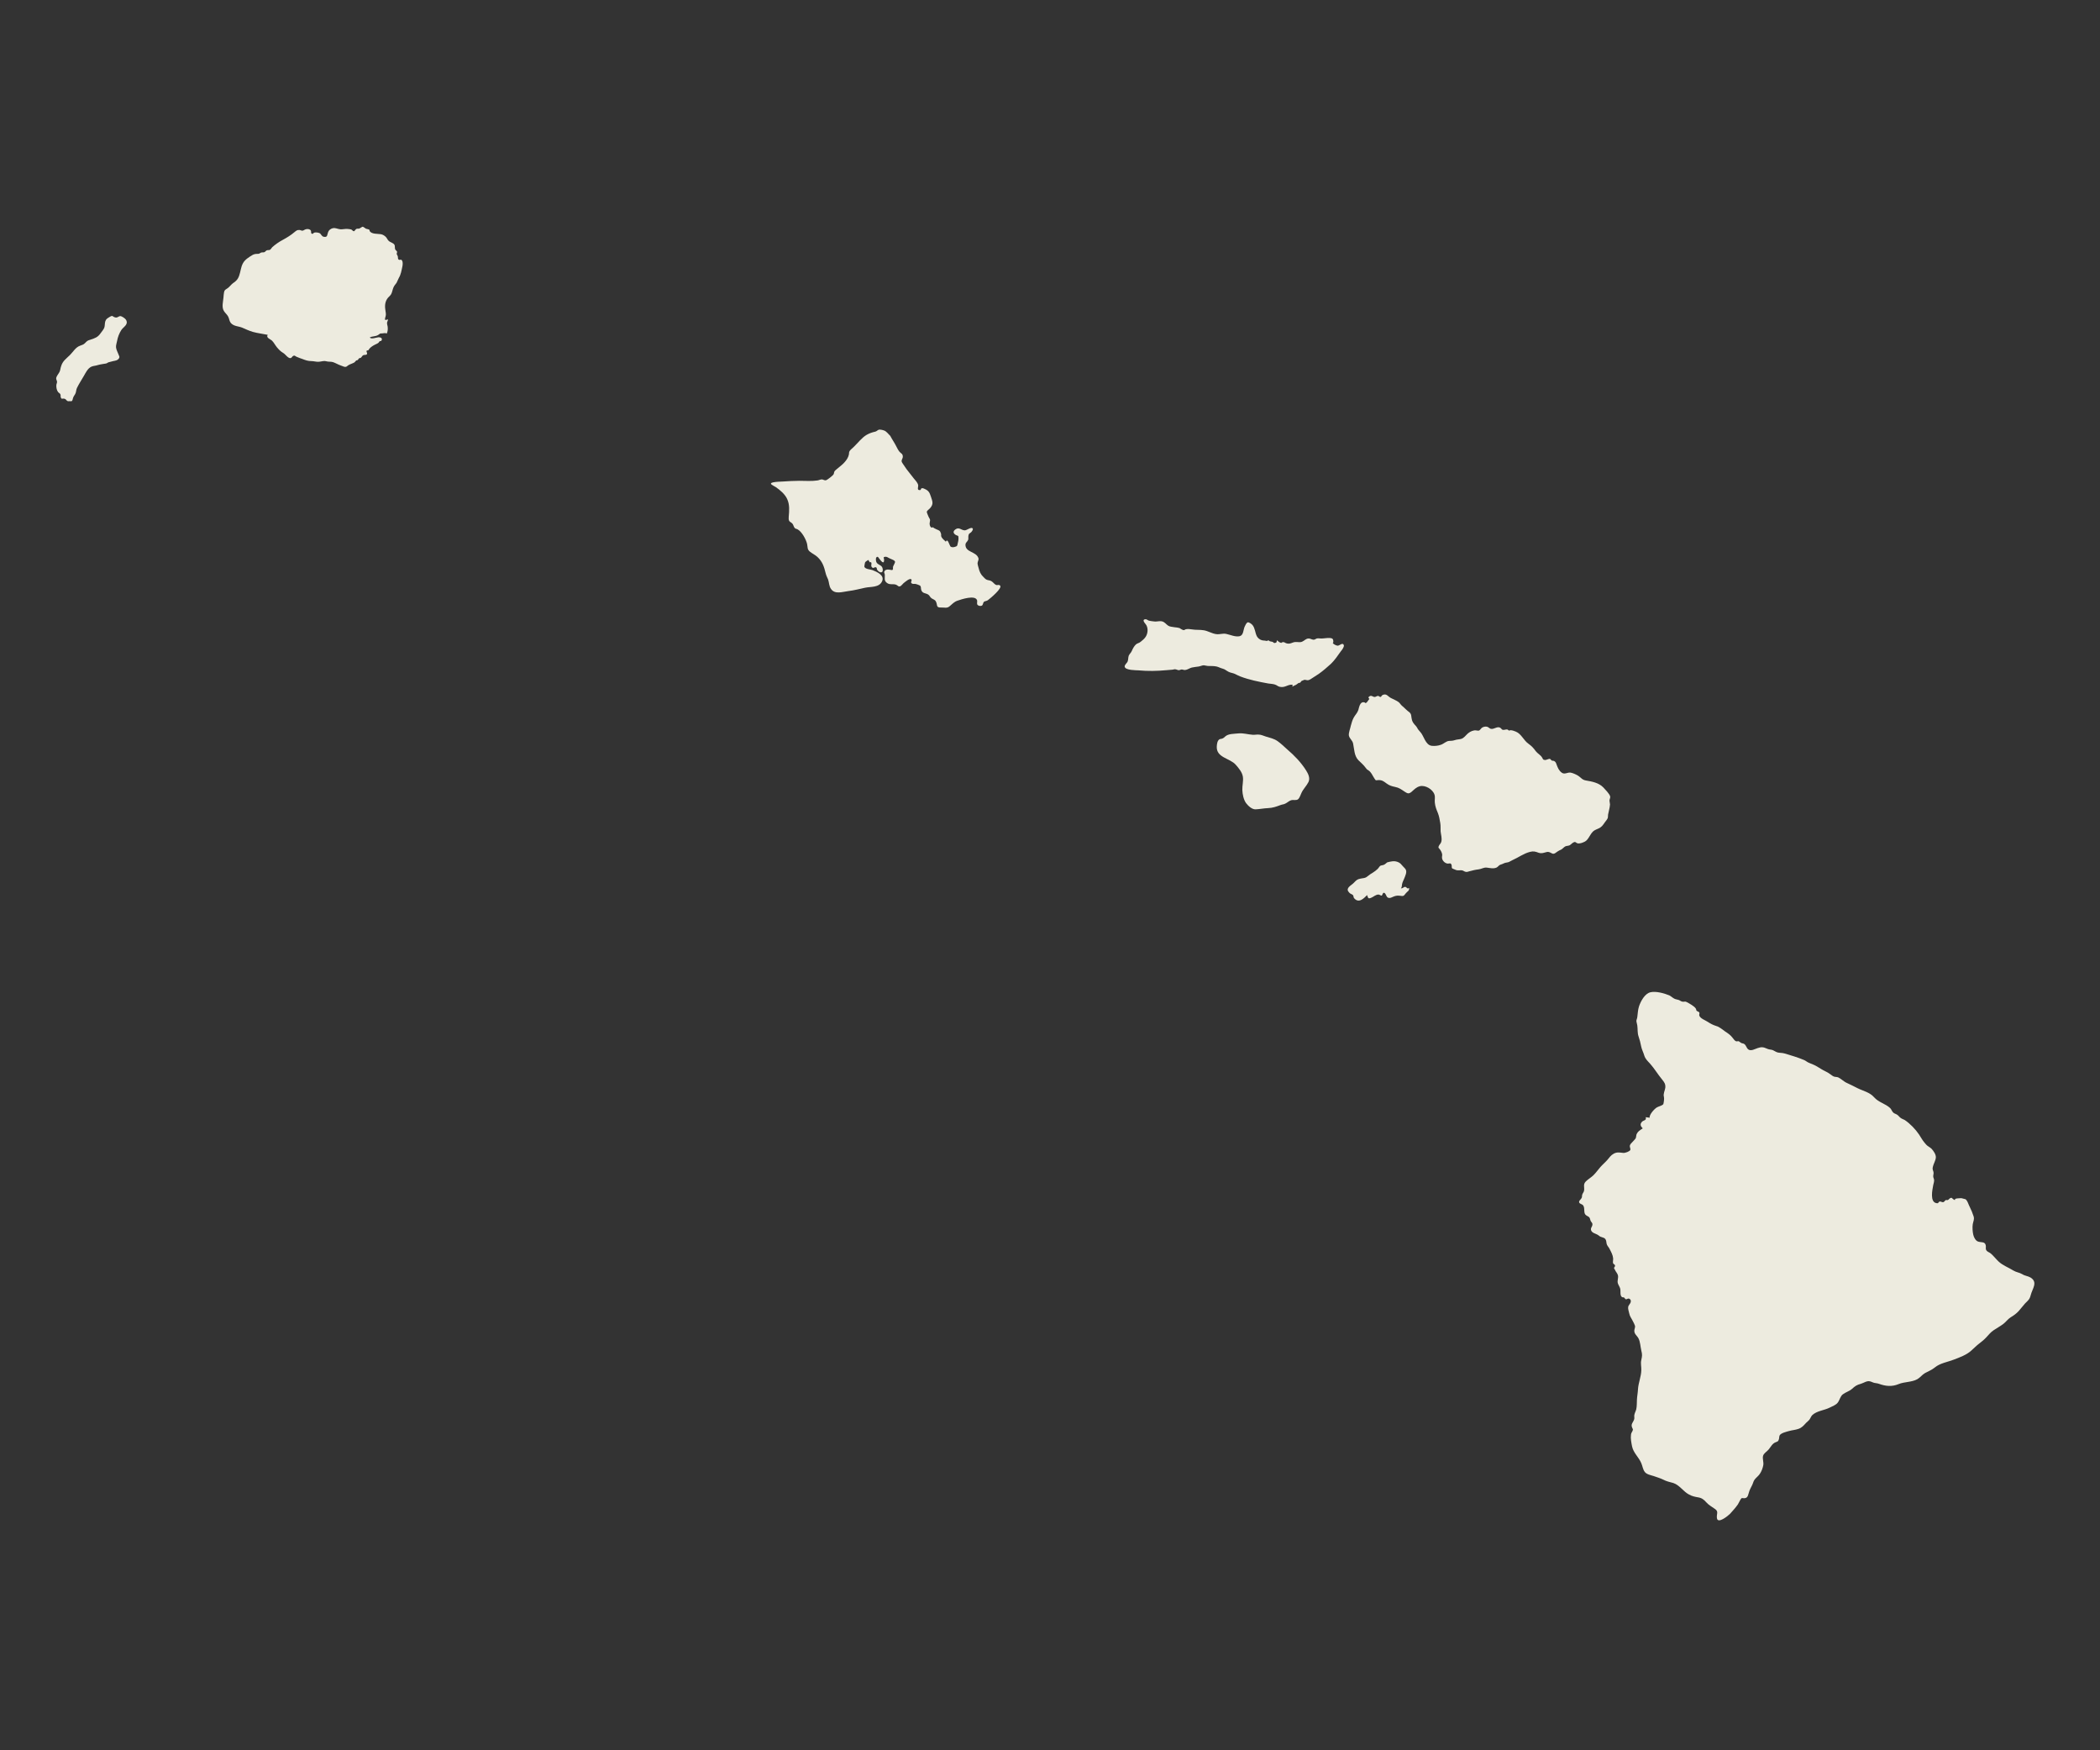 <?xml version="1.0" encoding="utf-8"?>
<!-- Generator: Adobe Illustrator 18.1.1, SVG Export Plug-In . SVG Version: 6.00 Build 0)  -->
<svg version="1.1" id="Layer_1" xmlns="http://www.w3.org/2000/svg" xmlns:xlink="http://www.w3.org/1999/xlink" x="0px" y="0px"
   viewBox="0 0 1200 1000" enable-background="new 0 0 1200 1000" xml:space="preserve">
<rect x="0" y="0" width="1200" height="1000" fill="#333333" stroke="none"/>
<g id="Kauai">
  <path id="polygon11_1_" fill="#EDEBDF" d="M211.2,131.9c1,2,4.7,1.6,6.4,1.9c1.1,0.2,1.9,0.7,2.7,1.4c0.8,0.7,1,1.6,1.7,2.3
    c0.8,0.9,2.6,1.2,3.3,2.2c0.6,0.9,0.1,1.9,0.6,2.9c0.2,0.4,0.8,0.7,1,1.2c0.1,0.4-0.3,1-0.2,1.4c0.1,0.3,0.5,0.8,0.6,1.2
    c0.2,0.5-0.1,1.5,0.5,1.9c0.9,0.6,1.3-0.6,2,0.7c0.5,0.9,0.3,2.5,0.1,3.4c-0.5,2.3-0.8,4.4-2,6.4c-0.5,0.9-0.8,1.9-1.3,2.8
    c-0.7,1-1.3,1.5-1.8,2.7c-0.5,1.2-0.7,2.7-1.3,3.8c-0.6,1-1.7,1.7-2.3,2.7c-1.4,2.2-1.3,4.5-0.9,7c0.3,1.8,0.3,2.2-0.2,3.8
    c-0.4,1.6,0.1,1.2,1.7,0.9c-0.1,0.5-0.5,1.2-0.6,1.7c-0.1,0.9,0.1,1.3,0.3,2.3c0.2,1.3,0.1,2.9-0.5,4.1c-0.6-0.5-2-0.2-2.7-0.1
    c-0.6,0.1-0.6-0.1-1.1,0.1c0,0-1,0.7-1,0.7c-1.6,1.1-3.2,0.6-4.9,1.5c0.8,1.2,3.7,0,4.9-0.1c1.2-0.1,2.7,0.5,1.7,2
    c-0.1,0.2-0.8,0.1-1,0.3c-0.2,0.2-0.4,0.6-0.6,0.8c-0.6,0.5-1.2,0.7-2,1.1c-1.2,0.6-2.3,1.3-3.2,2.3c-0.2,0.2-0.3,0.6-0.5,0.8
    c-0.2,0.2-1,0.2-1.1,0.4c-0.3,0.5,0.5,1.2,0.2,1.9c-0.4,0.7-1.3,0.3-2,0.6c-0.8,0.3-0.8,0.9-1.5,1.5c-0.2,0.2-0.7,0.1-1,0.3
    c-0.3,0.3-0.5,0.7-0.8,1c-0.2,0.2-0.7,0.1-0.9,0.3c-0.3,0.2-0.6,0.8-0.9,1c-1.1,0.7-2.5,1-3.6,1.7c-0.9,0.6-0.9,1-2,0.9
    c-0.7-0.1-1.6-0.6-2.3-0.8c-1.5-0.5-2.9-1.4-4.4-1.9c-1.3-0.4-2.6-0.1-3.9-0.5c-1.5-0.4-2.7,0.2-4.3,0.3c-1.2,0.1-2.8-0.4-4.2-0.4
    c-1.9,0-3.3-0.5-5.1-1.2c-1.2-0.4-2.3-0.8-3.4-1.3c-0.8-0.3-0.8-0.9-1.8-0.5c-0.7,0.3-0.8,1.2-1.6,1.3c-1.4,0.2-2.9-2.2-4.1-2.9
    c-1.5-0.9-2.3-1.7-3.6-3.2c-1-1.2-1.9-3-3-4c-0.8-0.7-3.5-1.6-2.3-3.2c-2.8-0.6-5.8-0.9-8.6-1.7c-2-0.6-4.2-1.6-6-2.4
    c-2.2-0.9-4.9-0.7-6.6-2.8c-0.8-1.1-0.8-2.4-1.4-3.5c-0.6-1.2-1.8-2.1-2.5-3.3c-1.3-2.2-0.4-5.2-0.2-7.6c0.1-0.9,0.1-1.9,0.3-2.8
    c0.3-1.8,1-1.7,2.3-2.7c1-0.8,1.7-1.8,2.7-2.6c1.1-0.8,2.3-1.6,3-2.9c1.1-1.9,1.4-4.7,2.1-6.9c0.9-2.7,2.3-3.9,4.7-5.5
    c1.2-0.7,1.8-1.3,3.2-1.5c0.6-0.1,1.2,0,1.8-0.1c0.5-0.1,0.9-0.5,1.4-0.7c0.6-0.2,1.2,0,1.8-0.2c0.6-0.2,0.9-0.9,1.5-1.1
    c0.5-0.2,1.3,0,1.8-0.3c0.5-0.3,0.9-1.1,1.3-1.5c1.7-1.5,3.8-3,5.9-4.1c2.4-1.3,4.7-2.7,6.8-4.5c1-0.8,1.5-1.3,2.8-1.2
    c0.6,0,1.2,0.5,1.8,0.4c0.6-0.1,1.1-0.6,1.8-0.8c1-0.3,2.3-0.2,2.9,0.7c0.3,0.4,0,1.4,0.4,1.7c0.9,0.6,0.8-0.2,1.6-0.5
    c0.7-0.2,2.2-0.1,3,0.3c1,0.5,1.1,1.9,2.5,2.1c2.2,0.4,1.8-1.2,2.4-2.7c0.4-1.1,1.4-1.9,2.6-2.2c1.6-0.4,2.9,0.5,4.4,0.6
    c1.3,0.1,2.6-0.3,4-0.2c0.7,0.1,1.6,0.1,2.2,0.3c0.6,0.3,1,1.1,1.6,1c0.3,0,0.9-1.1,1.3-1.3c0.6-0.3,1.4,0,1.9-0.3
    c1.8-0.9,1.3-1.5,3.1-0.2C209.2,131.1,211.5,130.7,211.2,131.9z"/>
  <path id="polygon13_1_" fill="#EDEBDF" d="M45.8,197.5c1-0.4,2-0.6,2.8-1.5c1.2-1.2,1.3-1.4,3-1.9c2.5-0.8,4.3-1.4,5.8-3.6
    c0.7-1,1.8-2.2,2.2-3.3c0.4-1.1,0.2-2.5,0.6-3.7c0.5-1.4,1.2-1.6,2.4-2.4c2.2-1.3,1.3-0.1,3.5,0.3c1,0.2,1.8-0.8,2.6-0.8
    c0.9,0,2.8,1.3,3.3,2.1c1.6,2.8-1.5,4-2.7,5.9c-1.2,1.9-2,4-2.4,6.2c-0.2,1.1-0.7,2.5-0.6,3.6c0.1,1.4,1,2.9,1.5,4.3
    c0.3,0.8,0.7,1.2,0.2,2c-0.7,1.2-2.2,1.4-3.3,1.6c-0.9,0.2-1.9,0.5-2.7,0.7c-0.6,0.2-0.8,0.6-1.5,0.7c-0.6,0.1-1.3,0.2-1.9,0.3
    c-1,0.2-1.9,0.3-2.8,0.6c-1.1,0.4-2.5,0.4-3.6,0.9c-2.1,1-3.2,3.4-4.3,5.3c-1.3,2.3-2.8,4.5-3.9,6.8c-0.5,1-0.4,1.9-0.8,3
    c-0.4,1.1-1.2,1.7-1.5,2.9c-0.4,1.5-0.3,1.9-1.9,1.7c-1-0.1-0.6,0.3-1.4-0.2c-0.7-0.4-0.7-1-1.6-1.2c-1.2-0.3-1.6,0.6-2.1-0.9
    c-0.2-0.5,0.1-1-0.2-1.6c-0.4-0.8-0.8-0.7-1.3-1.3c-0.8-1-1.1-2.7-1-3.9c0-0.6,0.4-1.3,0.4-1.9c0-0.6-0.5-1.4-0.5-1.9
    c0-1.3,1.3-2.6,1.9-3.8c0.5-1,0.5-2.1,0.9-3.2c0.9-3.1,2.9-4.3,5.1-6.5C41.9,200.9,43.2,198.4,45.8,197.5z"/>
</g>
<g id="Honolulu">
  <path id="polygon25_1_" fill="#EDEBDF" d="M508.7,249c1.1,2.1,2.4,3.9,3.4,5.9c0.4,0.9,1.3,2.5,1.9,3.2c0.9,1.1,1.8,1,1.9,2.7
    c0.1,0.9-0.7,1.7-0.7,2.6c0,0.9,1.4,2.4,1.9,3.3c1.2,1.9,2.8,3.6,4.1,5.4c1,1.5,3.4,3.6,3.5,5.3c0,1-0.8,2.7,0.9,2.6
    c0.9,0,0.4-0.7,1-1c0.4-0.2,1.2,0,1.7,0.3c2.4,1,2.9,2.2,3.6,4.3c0.9,2.8,1.7,4.2-0.3,6.6c-0.7,0.9-2,1.4-2,2.4
    c0,0.3,0.6,1.6,0.7,1.9c0.2,0.4,0.3,0.8,0.6,1.3c1,1.5,0.4,1.7,0.3,3.4c0,1,0.7,2.9,1.9,2c0.1,0.3,1.7,1.1,2.2,1.3
    c1.2,0.5,1.9,0.6,2.4,2.3c0.3,1.2-0.2,1.1,0.4,2.2c0.6,1,1.6,1.7,2.4,2.5c1-2.4,2.1,2.3,2.7,2.8c0.7,0.5,1.8,0.4,2.6,0.1
    c1.3-0.4,1.1-0.5,1.4-1.6c0.3-1,0.6-2.6,0.5-3.7c-0.1-1.4-0.2-0.7-1.6-1.5c-1.9-1.2-1.3-2.5,0.3-3.4c1.8-1,2.9,0.7,4.8,0.8
    c1.3,0.1,4-2.4,4.7-0.9c0.2,0.5-0.6,1.7-1,2c-1.1,1-1.2,0.5-1.5,1.9c-0.2,0.8,0.1,1.8-0.2,2.5c-0.4,1-1.4,1.4-1.5,2.6
    c-0.2,4.6,6.2,3.9,7.4,7.8c0.3,0.9-0.4,1.8-0.5,2.8c0,0.9,0.4,2,0.6,2.8c0.5,2.1,1.2,3.7,2.8,5.2c0.5,0.5,1.1,1.2,1.8,1.5
    c0.9,0.4,1.9,0.3,2.8,0.9c0.9,0.5,1.6,1.7,2.6,2.1c0.8,0.3,1.6-0.4,2.3,0.4c1.4,1.4-5.5,7.2-7,8.3c-0.6,0.5-1.7,0.5-2.2,0.9
    c-0.6,0.5-0.5,1.7-1.2,2.2c-0.7,0.4-2,0.2-2.5-0.4c-0.6-0.7,0-1.9-0.3-2.7c-1.1-3.1-8.9-0.5-11.2,0.3c-2,0.7-2.9,1.9-4.5,3.2
    c-1.5,1.3-3,0.6-4.9,0.7c-3.1,0.1-1.8-1.6-3-3.6c-0.5-0.9-1.6-1.1-2.4-1.7c-0.8-0.5-1.1-1.6-1.9-2.1c-1.6-1-3.3-0.5-4-2.7
    c-0.3-0.9,0.1-1.9-0.8-2.5c-0.3-0.2-1.7-0.7-2.1-0.8c-0.6-0.2-1.7,0-2.2-0.2c-1.4-0.7-0.2-1.5-0.4-2.2c-0.6-1.6-3.7,1.2-4.6,1.9
    c-0.6,0.5-1.3,1.6-2,1.8c-1.1,0.3-1.2-0.5-2.2-0.9c-1.6-0.7-3.6,0.2-5.2-1c-1.9-1.3-1.2-2.9-1.3-4.7c0-0.9-0.8-1.3,0-2.3
    c0.7-0.9,1.9-0.7,2.8-0.6c1.3,0.2,1.5,0.5,1.9-0.4c-0.1,0.1,0-1.2,0-1.3c0.1-0.4,0.4-0.9,0.6-1.3c0.5-1.2,0.9-1.5,0.1-2.2
    c-0.6-0.5-2.2-1-2.9-1.4c-0.6-0.3-1.4-0.9-2.1-0.8c-1.7,0.1-0.8,0.8-0.8,1.7c0,3.3-2.1,0.2-2.9-0.8c-0.4-0.5-0.6-1.1-1.2-0.8
    c-0.9,0.4-0.6,2.4-0.3,3c0.9,1.7,3,1.5,3.5,3.4c0.8,3-1.6,3.1-3.1,0.9c-0.3-0.5,0-1-0.5-1.3c-1-0.6-1.6,1.1-2.6-0.3
    c-0.6-0.9,0.2-1.7-0.3-2.6c-0.3-0.4-0.5,0.2-0.8-0.1c-0.3-0.3-0.5-0.8-0.8-1.3c-0.5,0.4-1.7,0.9-1.9,1.5c-0.1,0.1-0.4,2.3-0.4,2.3
    c0.3,1.5,3.5,1.6,4.6,2c2.6,1,7.2,3,5.5,6.5c-1.7,3.6-6.5,2.9-9.7,3.6c-3.3,0.7-6.2,1.5-9.5,1.9c-3.3,0.4-7.8,2.1-10-1.3
    c-1.1-1.6-1-3.6-1.6-5.3c-0.5-1.2-1.1-2.3-1.4-3.6c-0.9-3.7-1.8-6.6-4.7-9.3c-1.3-1.2-3.1-2-4.4-3.1c-1.5-1.3-1.1-2.4-1.5-4.3
    c-0.6-2.6-3-7.1-5.5-8.4c-0.8-0.4-1.2-0.2-1.7-0.9c-0.5-0.7-0.6-1.5-1.1-2.2c-0.5-0.7-1.4-1-1.8-1.5c-0.6-0.8-0.4-1.7-0.4-2.6
    c0.3-3.5,0.6-6.9-0.9-10.1c-1.2-2.7-4-5.1-6.5-6.8c-1.4-0.9-4.4-2-1.6-2.7c1.9-0.4,4-0.4,5.8-0.5c3.1-0.2,6.2-0.4,9.3-0.4
    c3.4,0,6.9,0.3,10.3-0.2c0.8-0.1,1.7-0.6,2.5-0.6c0.8,0,1.5,0.7,2.4,0.5c0.9-0.3,3.6-2.5,4.1-3.1c0.6-0.7,0.3-1,0.7-1.9
    c0.3-0.6,1-1,1.5-1.5c1.4-1.2,3.1-2.4,4.3-3.8c1.2-1.3,2.2-2.9,2.5-4.5c0.1-0.8,0-1.2,0.4-1.9c0.5-0.8,1.7-1.7,2.4-2.4
    c2.3-2.2,4.6-5.3,7.4-6.9c1.6-0.9,3.1-1.4,4.9-1.8c0.8-0.2,1.3-0.9,2-1.1c0.5-0.2,2.4,0.2,2.8,0.4C506.5,246.3,507.6,248,508.7,249
    z"/>
</g>
<g id="Maui">
  <path id="polygon27_1_" fill="#EDEBDF" d="M674.7,359.3c0.5,0.2,1.3,0.8,1.8,0.7c0.4,0,0.7-0.4,1.2-0.5c1-0.2,2.4-0.1,3.4,0.1
    c2.2,0.4,4.5,0.1,6.8,0.5c2.4,0.4,4.7,1.9,7.1,2.2c2,0.3,3.8-0.6,5.8-0.1c2.3,0.5,5.1,1.8,7.5,1.3c2.3-0.5,2.1-3.5,2.9-5.4
    c0.3-0.7,1-2.2,1.7-2.5c0.8-0.3,2.4,1,2.8,1.5c1.5,1.8,1.5,4.5,2.5,6.4c0.5,1,1.7,2,2.9,2.3c0.3,0.1,1.3,0.2,1.6,0.2
    c0.4,0,0.8,0.2,1.2,0.2c0.3,0,0.6-0.4,0.9-0.3c0.4,0,0.5,0.4,0.9,0.5c0.5,0.1,1,0.2,1.4,0.3c0.7,0.2,0.6,0.9,1.6,0.6
    c0.9-0.2,0.7-0.3,1-1.5c0.5,0.4,1.2,1.1,1.8,1.3c1.3,0.5,0.2,0,1.5-0.2c0.9-0.1,0.6,0,1.7,0.5c0.7,0.3,1.4,0.4,2.2,0.3
    c1.2-0.2,2-0.8,3.2-0.9c1.5-0.1,2.7,0.4,4-0.2c1.4-0.6,2.1-1.8,3.7-1.8c1.3,0,2.2,1,3.4,0.6c0.4-0.1,0.8-0.5,1.2-0.6
    c0.8-0.2,1.8,0,2.6,0c1.6,0,3.4-0.4,4.9-0.3c1.6,0.1,2,0.7,2,2c0,1.5-0.9,0.4,0.2,1.4c0.4,0.4,1.7,1,2.3,1c1.1,0,2.9-2.1,3.5-0.3
    c0.3,1-1.1,2.8-1.7,3.5c-1.8,2.5-3.5,5.1-5.7,7.2c-2.2,2-4.5,4-6.9,5.7c-1.2,0.8-2.5,1.6-3.7,2.4c-0.6,0.4-1.6,1.1-2.3,1.2
    c-0.8,0.2-1.5-0.3-2.3-0.2c0.1,0-1.6,0.7-1.5,0.6c-0.3,0.2-0.5,0.7-0.8,1c-0.3,0.2-0.8,0.1-1.1,0.3c-0.6,0.4-0.8,0.7-1.4,1
    c-0.6,0.3-1.4,0.6-2,1c0.1-0.3,0-0.8,0.2-1.1c-2.9-0.3-4.3,1.9-7.4,1.2c-1.1-0.2-1.7-1-2.8-1.3c-1.2-0.4-2.6-0.4-3.8-0.6
    c-5.5-1-10.9-2.1-15.9-4c-1.1-0.4-2.1-1-3.2-1.5c-1.1-0.5-2.5-0.6-3.6-1.2c-1.4-0.7-1.9-1.4-3.4-1.8c-1.2-0.3-2.2-0.9-3.4-1.2
    c-1.4-0.3-3.2-0.3-4.6-0.3c-1,0-1.7-0.3-2.7-0.4c-0.9,0-1.8,0.5-2.9,0.7c-1.3,0.2-2.7,0.3-4,0.6c-1.2,0.3-2.5,1.3-3.8,1.4
    c-0.6,0.1-1.3-0.3-1.9-0.3c-0.6,0-1.1,0.4-1.7,0.4c-0.6,0-1.2-0.4-1.9-0.5c-0.8-0.1-0.8,0.1-1.6,0.2c-1.2,0.1-2.4,0.2-3.6,0.3
    c-5.4,0.5-10.5,0.6-16,0.1c-1.4-0.1-7.3,0-7.8-2c-0.3-1,1.2-2.1,1.6-2.9c0.5-1.1,0.3-2.4,0.7-3.5c0.5-1.1,1.3-1.6,1.8-2.8
    c0.5-1.2,1.3-2.7,2.3-3.6c0.9-0.8,1.8-0.7,2.8-1.6c1-0.8,2-1.6,2.8-2.8c1.4-2.2,1.5-5.5-0.2-7.4c-0.7-0.8-2-2.6,0.2-2.6
    c0.6,0,1.2,0.6,1.8,0.8c0.8,0.2,1.7,0.3,2.5,0.4c1.7,0.3,2.4-0.1,4-0.1c1.8,0,2.6,0.9,3.8,2c1.1,1,1.9,1.1,3.3,1.3
    C671.2,358.5,674,358.4,674.7,359.3z"/>
  <path id="polygon31_1_" fill="#EDEBDF" d="M707.9,419c2.8-0.2,5.1,0.6,7.9,0.8c1.2,0.1,2.3-0.2,3.5-0.1c1.3,0,2.7,0.7,4,1.1
    c2.3,0.7,4.7,1.2,6.7,2.6c2,1.4,3.7,3.1,5.5,4.7c4.1,3.5,7.9,7.4,10.8,12c1.2,1.9,2.5,4.4,1.4,6.7c-1.1,2.2-3,4-4,6.2
    c-0.5,1-1,2.8-1.9,3.6c-1.1,0.9-2.6,0.2-4,0.6c-1.1,0.3-2.1,1.3-3.1,1.8c-1.2,0.7-1.9,0.5-3.1,1c-2.4,0.9-4.4,1.6-7,1.7
    c-2.4,0.1-4.8,0.6-7.1,0.7c-2.1,0.1-4.3-2-5.5-3.6c-1.4-2-2-5-2.1-7.4c-0.1-2.5,0.7-5.2,0.3-7.7c-0.4-2.5-2.4-4.9-4-6.7
    c-3.3-3.9-11.3-4-10.9-10.6c0.1-1.4,0.3-3.2,1.5-4c0.5-0.3,1.2-0.2,1.8-0.5c0.5-0.2,0.9-0.5,1.5-1.1
    C701.9,419.1,705.3,419.3,707.9,419z"/>
  <path fill="#EDEBDF" d="M782.5,399.3c-0.8-0.6-0.6-1.2,0.3-1.6c1.1-0.5,1.7,0.5,2.7,0.5c0.8,0,1.3-0.7,2.1-0.6
    c0.4,0.1,0.9,0.7,1.3,0.6c0.4-0.1,0.7-0.9,1.1-1.1c2.4-1.1,3,0.8,4.8,1.7c1.5,0.8,3.2,1.4,4.5,2.4c0.7,0.6,1.1,1.4,1.8,2
    c0.8,0.7,1.5,1.3,2.3,2.1c1.3,1.4,2.7,1.6,3,3.5c0.3,2.1,0.3,3.2,1.8,5c0.6,0.7,1.1,1.1,1.6,2c0.5,1,1,1.5,1.7,2.3
    c2.2,2.2,2.9,7.5,6.6,8c1.7,0.2,3.7,0,5.3-0.6c1.7-0.6,3-2.1,4.7-2.2c1.2-0.1,1.6,0,2.7-0.3c1-0.3,1.7-0.5,2.8-0.6
    c2.2-0.2,2.9-1,4.4-2.6c1.2-1.3,2.7-2.2,4.4-2.5c0.8-0.2,2.1,0.3,2.7,0.1c0.7-0.2,1.2-1.4,2-1.8c0.8-0.4,1.7-0.6,2.6-0.4
    c0.9,0.2,1.4,1,2.2,1.2c1.8,0.4,3.5-1.5,5.2-0.7c0.9,0.4,0.9,1.2,1.8,1.3c0.8,0.1,1.7-0.4,2.5-0.2c0.4,0.1,0.6,0.6,1,0.6
    c0.2,0,0.7-0.3,1-0.2c1,0.1,1.8,0.4,2.8,0.8c3.2,1.3,4.4,5,7.3,7c1.7,1.2,2.9,2.5,4.1,4.2c1.1,1.4,2.7,2.1,3.6,3.6
    c0.6,1,0.4,1.3,1.6,1.4c0.9,0.1,2.1-0.8,2.9-0.6c0.4,0.1,0.6,0.7,1,0.9c0.4,0.2,1,0.1,1.4,0.3c0.9,0.5,1.1,1.2,1.4,2.1
    c0.7,1.8,1.3,3.4,3,4.6c1.6,1.1,3.2-0.3,4.9-0.1c1.3,0.2,3.3,1.1,4.4,1.8c1.8,1.2,2.2,2.3,4.4,2.7c3.5,0.6,7.4,1.3,10,4
    c1,1.1,3.5,3.6,3.9,5.1c0.2,0.7-0.4,1.7-0.4,2.4c0,0.7,0.3,1.5,0.3,2.2c-0.1,1.9-0.8,4-1.1,5.8c-0.1,0.7,0,1.4-0.2,2
    c-0.3,0.8-1.2,1.8-1.7,2.5c-1.1,1.6-1.8,2.7-3.7,3.5c-1.8,0.8-2.8,1.1-3.9,2.7c-0.9,1.2-1.8,3.2-3,4.2c-1,0.9-3.7,1.9-5,1.5
    c-0.8-0.2-0.9-0.9-1.8-0.7c-0.9,0.2-1.9,1.4-2.6,1.8c-0.8,0.4-1.6,0.3-2.4,0.6c-0.9,0.4-1.6,1.4-2.5,1.9c-0.9,0.4-1.2,0.5-2.1,1.1
    c-0.5,0.3-1.4,1.1-1.9,1.2c-1.4,0.5-2.3-1.4-4.3-0.9c-1.7,0.4-2.8,1-4.6,0.4c-1.9-0.7-2.9-1-4.9-0.5c-3.6,0.9-6.6,3.2-10,4.7
    c-0.7,0.3-1.4,0.8-2.1,1.1c-0.8,0.3-1.7,0.3-2.5,0.6c-0.8,0.4-1.6,0.7-2.5,1c-0.7,0.3-1.2,1.1-1.9,1.5c-1.8,0.9-3.9,0.3-5.7,0.1
    c-1.8-0.2-3,0.8-4.7,1c-1.8,0.2-3.5,0.6-5.3,1.1c-0.7,0.2-1.4,0.5-2.1,0.3c-1.2-0.3-1.2-0.8-2.5-0.9c-0.9,0-2,0.2-2.9-0.1
    c-0.3-0.1-2-0.8-2.2-0.9c-0.6-0.6-0.2-1.3-0.4-1.9c-0.5-1.5-1-0.9-2.2-0.9c-1.6-0.1-3.2-1.7-3.3-3.3c-0.1-0.9,0.3-1.5,0-2.4
    c-0.2-0.8-0.7-1.8-1.2-2.4c-0.8-1.2-1-0.6-0.7-1.8c0.3-0.9,1.3-1.6,1.5-2.6c0.5-2-0.2-3.9-0.4-5.9c-0.1-1.7,0.1-3.1-0.2-4.8
    c-0.4-2.2-0.6-3.8-1.4-5.8c-0.8-1.9-1.5-3.7-1.7-5.8c-0.2-1.6,0.3-3.1-0.2-4.6c-1-3.1-5.3-5.6-8.4-4.8c-2.1,0.6-3.1,1.8-4.7,3.2
    c-1.7,1.4-2.4,0.9-4.1-0.2c-1.8-1.2-3.1-2.2-5.3-2.6c-1.9-0.4-3.3-0.8-4.9-2c-1.6-1.2-2.6-2-4.7-1.9c-1.7,0.1-1.3,0.4-2.2-0.9
    c-0.6-0.8-1-1.8-1.6-2.7c-0.5-0.7-0.9-1.3-1.6-1.8c-1.2-0.7-1-0.6-1.8-1.6c-1.2-1.7-2.7-2.9-4.2-4.4c-2.4-2.5-2.3-6.2-3-9.5
    c-0.4-1.9-2-2.7-2.4-4.5c-0.3-1.5,0.8-4.1,1.1-5.7c0.4-1.5,0.9-3.3,1.7-4.7c0.9-1.6,2-2.5,2.6-4.3c0.4-1.4,0.9-4.6,3-4.4
    c1.3,0.1,0.6,0.9,1.7,0.2C781.2,401.2,781.9,400,782.5,399.3z"/>
  <path id="polygon37_1_" fill="#EDEBDF" d="M792.7,492.7c2-0.5,3.8-1,5.8-0.3c1.1,0.4,1.8,0.9,2.5,1.8c0.6,0.8,1.5,1.5,2.1,2.3
    c1.2,1.6-0.2,4.1-0.8,5.7c-0.4,0.9-0.9,1.9-1.1,2.9c-0.2,0.8,0,1.8-0.7,2.4c1.2,0.2,1.5-0.8,2.4-0.8c1.1,0,1,1.5,2.3,0.6
    c0.2,1.8-1,1.9-1.9,3.1c-1.2,1.5-1.2,1.7-3.2,1.4c-1.3-0.2-2.2-0.1-3.4,0.3c-1.2,0.4-2.4,1.4-3.7,0.7c-0.9-0.4-1.2-3-2.4-2.7
    c-0.5,0.1-0.7,1.5-1.1,1.6c-0.4,0.1-1.2-0.6-1.7-0.6c-1.6-0.1-2.9,1.3-4.4,1.9c-1.6,0.6-1.6,0.1-2.2-1.6c-1.9,1.9-4.7,4.9-7.4,1.8
    c-0.4-0.4-0.3-1.2-0.6-1.7c-0.5-0.6-1.6-0.8-2.1-1.4c-1.2-1.2-1.3-2.1-0.3-3.3c0.9-1,2.1-1.6,3-2.6c1.2-1.3,1.9-1.9,3.6-2.2
    c1.7-0.4,2.6-0.1,4-1.3c1.1-0.9,2-1.5,3.2-2.2c0.9-0.6,1.9-1.3,2.7-2.1c0.5-0.5,0.9-1.3,1.4-1.7c0.5-0.3,1.2-0.3,1.8-0.5
    C791.3,494,792,493.2,792.7,492.7z"/>
</g>
<g id="Hawaii">
  <path id="polygon39_1_" fill="#EDEBDF" d="M950.8,626.6c-0.5-1.6,0.6-3.6,0.8-5.1c0.2-2.1-0.5-3.1-1.8-4.7c-2.5-3-4.4-6.3-7-9.2
    c-1.4-1.5-2.6-2.6-3.2-4.5c-0.5-1.8-1.5-3.6-1.8-5.3c-0.4-2-0.8-3.7-1.5-5.7c-0.7-2.1-0.4-4-0.7-6.2c-0.1-0.8-0.4-1.6-0.5-2.3
    c-0.1-0.9,0.4-1.5,0.5-2.5c0.3-2.1,0.3-4.1,1-6.2c1-2.9,3.3-7.3,6.6-8c3.1-0.7,7.8,0.6,10.7,1.8c1,0.5,1.9,1.4,2.9,1.9
    c0.8,0.4,1.5,0.4,2.4,0.7c0.7,0.2,1.4,0.9,2.2,1c1.4,0.2,1.3-0.4,2.6,0.3c1.4,0.8,4.1,2.2,5,3.6c0.3,0.3,0.2,1,0.5,1.3
    c0.3,0.3,0.9,0.4,1.1,0.6c0.5,0.6,0.2-0.3,0.5,0.6c0.1,0.4-0.2,1-0.1,1.4c0.4,1.8,3.5,2.8,4.8,3.7c1.7,1.1,3,1.8,4.9,2.4
    c1.9,0.5,3.6,2.1,5.2,3.2c1.7,1.1,3,2,4.2,3.6c0.5,0.6,1.1,1.6,1.9,1.9c0.4,0.2,1-0.1,1.5,0c0.5,0.2,0.9,0.7,1.5,1
    c0.9,0.4,1.3,0.1,2.1,0.9c0.7,0.7,1,2,1.8,2.7c1.6,1.3,3.9-0.2,5.5-0.7c2.1-0.7,3.2-0.6,5.2,0.3c1.1,0.5,1.7,0.5,2.8,0.7
    c1,0.2,1.8,0.9,2.8,1.3c1.4,0.6,3,0.3,4.6,0.8c3.6,1.1,7.5,2.2,11,3.7c0.8,0.3,1.5,0.9,2.2,1.3c0.9,0.5,1.7,0.7,2.6,1.1
    c1.7,0.7,3.6,1.8,5.1,2.8c1.7,1.1,3.4,1.6,5.1,2.9c0.7,0.5,1.4,1.1,2.2,1.4c0.9,0.3,1.6,0.1,2.5,0.5c1.8,0.9,3.1,2.4,5,3.2
    c2,0.9,3.9,1.9,5.9,2.9c3.4,1.7,7,2.3,9.6,5.3c2.6,2.9,6.3,3.5,9.1,6.1c0.7,0.7,1,1.8,1.7,2.5c0.7,0.7,1.4,0.7,2.3,1.3
    c0.8,0.5,1.3,1.4,2.1,1.9c0.7,0.5,1.5,0.7,2.2,1.1c3,2,6.2,5.3,8.2,8.3c1.1,1.6,1.8,3.1,3,4.5c0.7,0.8,1.1,1.4,1.9,2
    c0.8,0.6,1.6,1,2.3,1.7c1.1,1.2,2.5,3.2,2.4,4.9c-0.1,1.7-1.3,3.6-1.7,5.3c-0.3,1.3-0.1,1.6,0.3,2.8c0.3,1.1-0.1,1.6-0.1,2.7
    c0,0.7,0.4,1.2,0.5,2c0.1,0.9-0.3,2.1-0.5,3c-0.5,2.7-2,9.6,1.8,10.3c1.6,0.3,0.6-0.4,1.9-0.9c0.6-0.2,1.4,0.6,2.2,0.3
    c0.5-0.2,0.7-0.8,1.2-1.1c0.4-0.2,0.9,0.1,1.3-0.1c0.5-0.2,0.7-0.7,1.2-1c1.1-0.6,1,0,1.9,0.6c1.5,1,0.5,0,1.3-0.3
    c0.5-0.2,1.9-0.3,2.4-0.3c0.8-0.1,1.3,0,2.2,0.3c0.7,0.2,1.1,0.1,1.6,0.8c0.8,1,1.2,2.6,1.8,3.7c0.9,1.8,1.7,3.7,2.3,5.6
    c0.5,1.7-0.2,2.7-0.5,4.4c-0.3,1.7-0.1,4.5,0.3,6.1c0.3,1.4,1.3,3.3,2.6,3.8c1.7,0.7,4-0.1,4.5,2.1c0.3,1.1-0.3,2,0.4,3
    c0.5,0.8,1.7,1.1,2.4,1.7c1.6,1.3,2.9,3.1,4.5,4.6c2.4,2.3,5.8,3.5,8.5,5.2c1.6,1,3.4,1.1,5.1,2.1c1.5,1,3.2,1,4.7,1.9
    c4.4,2.7,1,6.4,0.1,10.1c-0.6,2.4-1.4,2.9-3.2,4.7c-1.3,1.4-2.4,3-3.7,4.4c-1.3,1.4-2.8,2.5-4.5,3.5c-1.6,1-2.6,2.5-4.1,3.7
    c-1.8,1.4-3.9,2.5-5.8,3.8c-1.6,1.1-2.7,2.5-4,3.9c-1.3,1.4-2.5,2.4-4.1,3.6c-1.7,1.3-2.9,2.6-4.5,4c-2.7,2.5-6.6,3.9-10,5.2
    c-3.6,1.4-7.9,2-10.9,4.5c-1.7,1.4-3.6,2.1-5.6,3.2c-1.6,0.9-2.8,2.6-4.4,3.5c-3.3,1.8-7.4,1.4-10.7,2.8c-3.9,1.6-7.4,1.2-11.3-0.2
    c-0.8-0.3-1.6-0.3-2.5-0.5c-0.9-0.2-1.7-0.7-2.6-0.9c-1.8-0.4-3.4,0.9-5.1,1.4c-2.5,0.7-3.3,1.3-5.2,3c-1.5,1.3-3.5,1.8-5.1,3
    c-1.5,1.1-1.8,3.2-2.9,4.7c-1.1,1.5-3.1,2.1-4.6,2.9c-3.1,1.6-7.3,1.8-10,4.3c-0.7,0.7-1.1,1.9-1.7,2.7c-0.5,0.6-1.2,1.1-1.8,1.7
    c-1.5,1.6-2.4,2.8-4.5,3.5c-1.7,0.6-3.6,0.7-5.3,1.2c-1.4,0.4-4.5,1.1-5.3,2.4c-0.3,0.5-0.3,1.4-0.4,2c-0.4,1.5-0.6,1.5-1.9,2
    c-1.9,0.7-2.7,2.5-4,4.1c-1,1.2-2.8,2.2-3.2,3.6c-0.5,1.6,0.4,3.6,0.1,5.4c-0.3,1.6-1,3.6-2,5c-1.4,2-3.1,2.6-3.8,5
    c-0.5,1.6-1.5,3-2.1,4.6c-0.8,2-0.6,4.3-3.1,4.3c-1.5-0.1-1.3-0.4-2.1,0.9c-0.5,0.8-0.9,1.8-1.4,2.6c-1.3,1.9-3,3.7-4.5,5.4
    c-1.2,1.2-7.1,6-7.5,2.4c-0.3-2.3,1.1-3.6-1-5.1c-1.9-1.4-3.6-2.2-5.1-3.9c-1.3-1.5-2.6-2.5-4.6-2.8c-1.8-0.3-3.6-0.7-5.2-1.6
    c-3.3-1.7-5.4-5.4-9-6.6c-2.1-0.6-3.8-0.9-5.7-1.9c-1.8-0.9-3.7-1.4-5.6-2.1c-1.6-0.5-3.9-0.9-5-2.3c-1.1-1.4-1.3-3.4-2-5
    c-1.5-3.6-4.5-5.8-5.3-9.7c-0.4-2.1-0.9-4.4-0.6-6.6c0.1-1,0.5-1.3,0.9-2.2c0.5-1.2,0-0.9-0.4-2.3c-0.6-1.8,1.1-2.9,1.4-4.7
    c0.1-0.8-0.2-1.6,0.1-2.4c0.2-1,0.8-2,1-2.9c0.4-1.8,0.3-3.5,0.4-5.5c0.1-2,0.5-3.9,0.6-5.9c0.2-3.7,1.8-7.2,1.9-10.9
    c0.1-2-0.5-3.9,0-5.9c0.5-2.3,0.6-3,0-5.4c-0.5-2.1-0.6-5-1.6-6.9c-0.8-1.6-2.4-2.4-2.4-4.4c0-0.9,0.6-1.9,0.4-2.8
    c-0.2-0.7-0.9-2.1-1.3-2.8c-0.7-1.5-1.7-2.6-2-4.3c-0.2-1-0.8-2.6-0.6-3.7c0.1-0.9,1.1-1.7,1.4-2.6c0.2-0.8,0.2-1.5-0.6-2
    c-1-0.6-1.4,0.4-2.2,0.2c-0.4-0.1-0.6-0.8-1-1c-0.3-0.2-0.8,0-1.1-0.2c-0.8-0.6-0.8-1.3-0.9-2.1c-0.1-1,0.1-1.9-0.2-2.9
    c-0.3-1-1-1.9-1.3-2.9c-0.5-1.6,0.5-3.1,0-4.7c-0.3-1.1-1.3-2-1.7-3.1c-0.1-0.3-0.5-0.6-0.5-0.9c0-0.4,0.7-0.9,0.6-1.4
    c-0.1-0.8-0.8-0.7-1.1-1.3c-0.3-0.7,0.1-2.1,0-2.9c-0.2-2-1.1-3.5-2-5.3c-0.4-0.9-1.1-1.5-1.5-2.4c-0.4-0.8-0.3-1.9-0.6-2.6
    c-0.3-0.8-0.7-1.2-1.6-1.5c-1.4-0.5-1.6-0.4-2.8-1.4c-1.4-1-4.1-1.2-4.2-3.4c0-0.8,0.6-1.4,0.8-2.2c0.3-1.2-0.2-1.4-0.8-2.3
    c-0.4-0.6-0.4-1.5-0.8-2.1c-0.5-0.8-1.8-1-2.4-1.8c-1.1-1.5-0.1-3.8-1.3-5.3c-0.5-0.6-1.8-0.8-2.1-1.4c-0.6-1,0.7-1.7,1.2-2.6
    c0.5-0.9,0.2-1,0.4-1.9c0.2-0.9,1-1.6,1.1-2.5c0.3-2-0.7-3.5,1-5.2c1.3-1.3,3.1-2.3,4.4-3.6c1.5-1.5,2.5-3,3.9-4.6
    c1.2-1.4,2.8-2.7,4-4.1c1.3-1.5,1.9-2.6,3.7-3.6c1.9-1,3.4-0.6,5.4-0.4c1,0.1,3.7-0.8,4-1.7c0.3-0.7-0.5-1.7-0.2-2.6
    c0.2-0.8,1-1.4,1.5-2c0.5-0.6,1.3-1.3,1.7-1.9c0.4-0.6,0.3-1.5,0.5-2.2c0.7-1.8,1.9-2.5,3.6-3.6c-1.1-1.2-1.8-2.3-0.4-3.8
    c0.8-0.9,2.8-0.7,2.1-2.6c0.8,0.1,1.5,0.2,2.3,0.3c-0.4-1.7,2.7-5.1,4.1-5.9c1-0.6,3.1-1,3.7-1.9
    C950.7,630,951.1,627.6,950.8,626.6z"/>
</g>
</svg>
